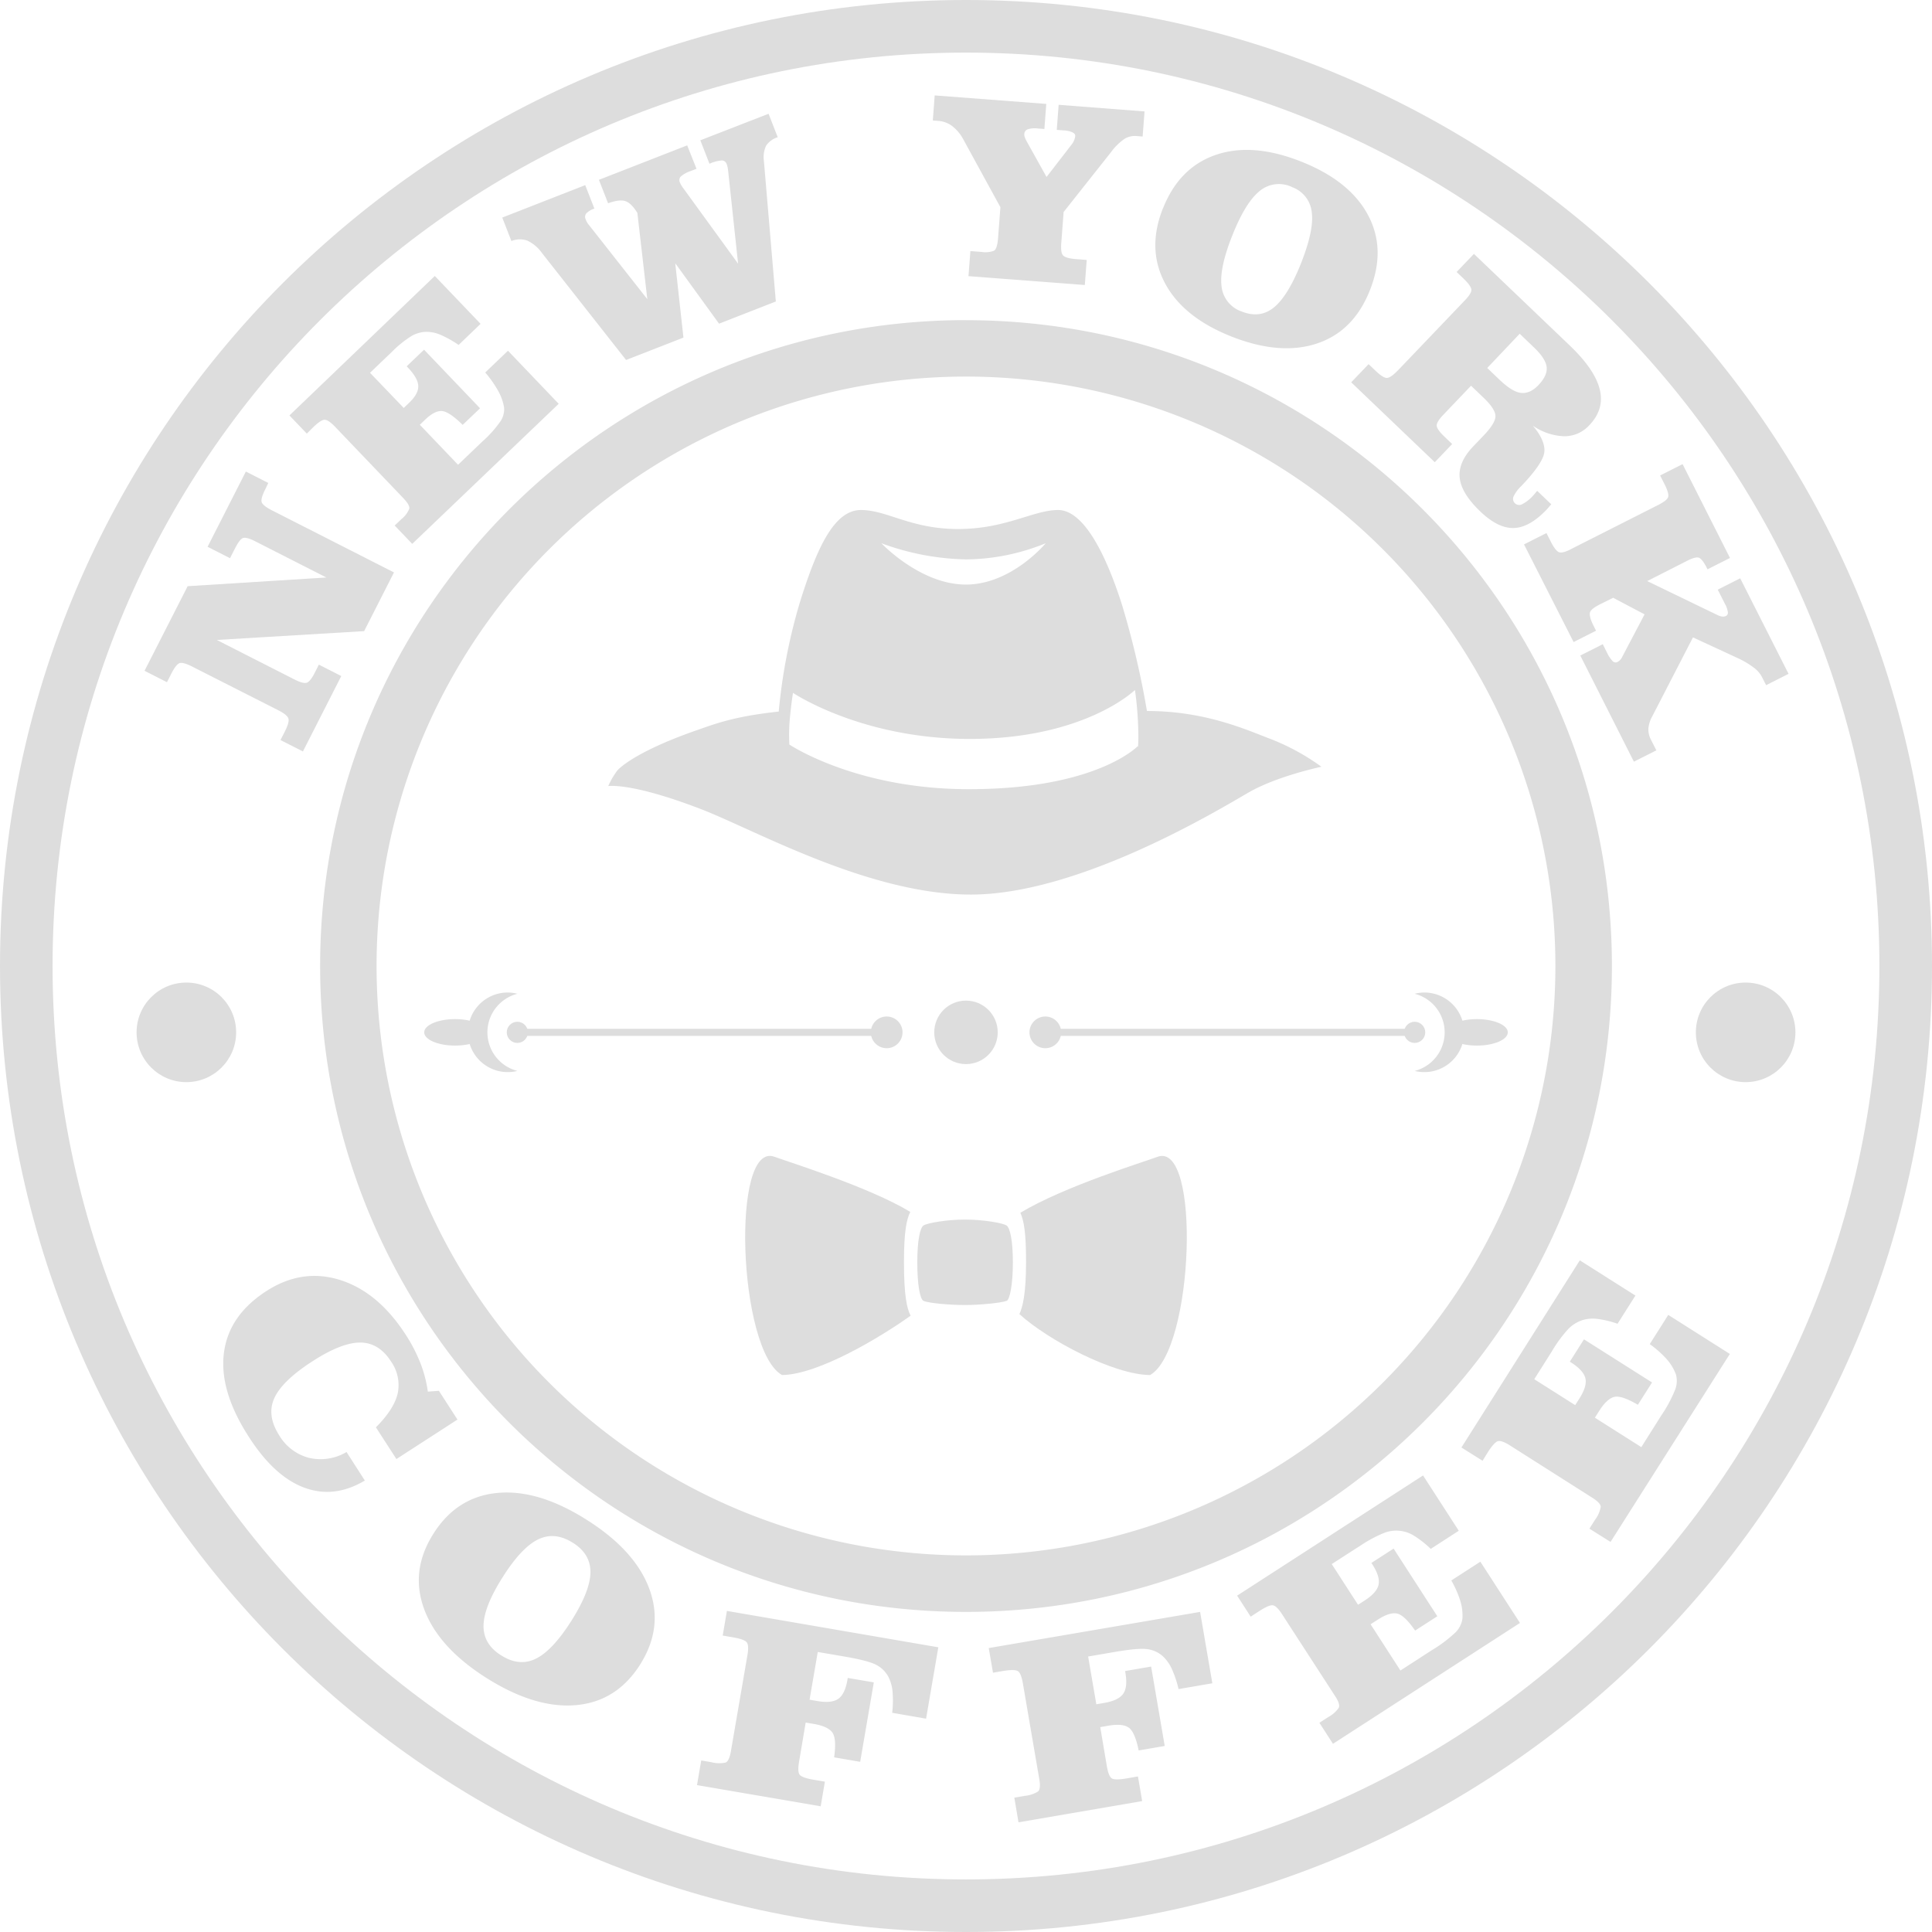 <svg xmlns="http://www.w3.org/2000/svg" viewBox="0 0 582.51 582.51"><defs><style>.cls-1,.cls-2{fill:#ddd;}.cls-1{fill-rule:evenodd;}</style></defs><title>logo_ny</title><g id="Слой_2" data-name="Слой 2"><g id="Слой_1-2" data-name="Слой 1"><path class="cls-1" d="M291.25,15.86c152.1,0,275.4,123.3,275.4,275.4s-123.3,275.4-275.4,275.4-275.4-123.3-275.4-275.4S139.16,15.86,291.25,15.86Zm0-15.86C452.11,0,582.51,130.4,582.51,291.26S452.11,582.51,291.25,582.51,0,452.11,0,291.26,130.4,0,291.25,0Z"/><path class="cls-1" d="M291.25,113.54A177.71,177.71,0,1,1,113.54,291.26,177.71,177.71,0,0,1,291.25,113.54Zm0-17C398.8,96.52,486,183.71,486,291.26S398.8,486,291.25,486,96.52,398.8,96.52,291.26,183.7,96.52,291.25,96.52Z"/><circle class="cls-2" cx="56.19" cy="311.26" r="15.01"/><circle class="cls-2" cx="526.32" cy="311.26" r="15.01"/><circle class="cls-2" cx="291.25" cy="311.26" r="9.57"/><circle class="cls-2" cx="315.17" cy="311.26" r="4.78"/><circle class="cls-2" cx="267.34" cy="311.26" r="4.78"/><rect class="cls-2" x="155.98" y="310.2" width="111.36" height="2.13"/><circle class="cls-2" cx="155.98" cy="311.26" r="3.19"/><path class="cls-1" d="M153,299.25a11.89,11.89,0,0,1,3,.38,12,12,0,0,0,0,23.26,12,12,0,1,1-3-23.64Z"/><ellipse class="cls-2" cx="137.21" cy="311.26" rx="9.31" ry="3.99"/><rect class="cls-2" x="315.17" y="310.2" width="111.36" height="2.13"/><circle class="cls-2" cx="426.53" cy="311.26" r="3.19"/><path class="cls-1" d="M429.53,299.25a11.87,11.87,0,0,0-3,.38,12,12,0,0,1,0,23.26,12,12,0,1,0,3-23.64Z"/><ellipse class="cls-2" cx="445.3" cy="311.26" rx="9.31" ry="3.99"/><path class="cls-1" d="M521.6,168.23l-6.77,3.42-.23-.45c-.84-1.67-1.61-2.67-2.26-3s-2,0-3.88,1l-11.82,6,21.15,10.22a4.46,4.46,0,0,0,1.46.47,2,2,0,0,0,1.14-.17,1.09,1.09,0,0,0,.56-1.2,7.07,7.07,0,0,0-.85-2.42l-2.19-4.32,6.77-3.42,14.58,28.81-6.77,3.42-1.33-2.63a8.52,8.52,0,0,0-2.54-2.78,25.31,25.31,0,0,0-4.67-2.75l-13.51-6.25-12.24,23.73a9.26,9.26,0,0,0-1.2,3.77,6.77,6.77,0,0,0,.81,3.42l1.59,3.13-6.77,3.42-16.16-32,6.77-3.42,1.24,2.45a10,10,0,0,0,1.71,2.62,1.21,1.21,0,0,0,1.43.32,3.1,3.1,0,0,0,.85-.62,3.37,3.37,0,0,0,.59-.86l6.79-12.91-9.48-5-4,2c-1.84.93-2.85,1.76-3,2.52s.15,2,1,3.73l.85,1.68-6.77,3.42L459.5,164.14l6.77-3.42,1.31,2.59c.91,1.81,1.73,2.86,2.43,3.16s2,0,3.83-1l26.09-13.2c1.85-.94,2.88-1.77,3.05-2.49s-.2-2-1.13-3.83l-1.31-2.59,6.77-3.42Zm-73.19-57.28,3.67,3.51c2.57,2.46,4.75,3.81,6.52,4s3.52-.54,5.22-2.32q2.81-2.94,2.5-5.51c-.21-1.71-1.53-3.73-4-6.05l-4.12-3.95Zm-27,.8,20.21-21.14c1.45-1.51,2.12-2.63,2-3.37s-.86-1.81-2.34-3.23l-2.1-2,5.22-5.46,28.82,27.55q7.64,7.3,9.11,13.29c1,4-.07,7.61-3.17,10.85a10.15,10.15,0,0,1-7.56,3.29,17.52,17.52,0,0,1-9.45-3.2c2.55,3,3.7,5.69,3.48,7.93s-2.55,5.68-6.94,10.28a10.5,10.5,0,0,0-2.38,3.24,1.81,1.81,0,0,0,.5,2,1.87,1.87,0,0,0,2.2.21,11.58,11.58,0,0,0,3.27-2.61c.13-.13.32-.35.59-.68s.46-.55.61-.7l4.24,4.05c-.17.18-.39.43-.71.81s-.54.63-.7.8q-5.17,5.41-9.91,5.54t-10.09-5q-5.69-5.44-6.2-10.12t4.07-9.48l3.1-3.24q3.71-3.88,3.61-6c-.07-1.41-1.27-3.23-3.61-5.47l-3.75-3.59L435.23,125q-2.16,2.26-2.05,3.39c.07.75.84,1.83,2.28,3.21l2.38,2.28-5.24,5.48-25.2-24.09,5.24-5.48,2.1,2c1.46,1.4,2.59,2.13,3.34,2.16S419.94,113.25,421.38,111.75Zm-70.73-49q4.92-12.35,16-16.09t25.74,2.1q14.57,5.8,20.06,16.11T413,87.59q-4.92,12.35-16,16t-25.77-2.15q-14.53-5.78-20-16.1T350.65,62.77Zm38.77-6.4a9.08,9.08,0,0,0-9.7,1.28q-4.25,3.44-8.16,13.27-4,10-3.28,15.45a9,9,0,0,0,6.1,7.58q5.49,2.19,9.71-1.26t8.15-13.29C394.87,72.77,396,67.65,395.5,64A9,9,0,0,0,389.42,56.37Zm-99-14.31A12.5,12.5,0,0,0,287.08,38a7.92,7.92,0,0,0-4.2-1.55l-1.63-.12.57-7.56,33.64,2.56-.57,7.56-2-.15a7,7,0,0,0-3,.24,1.57,1.57,0,0,0-1.06,1.41,2.39,2.39,0,0,0,.12.9,8.75,8.75,0,0,0,.59,1.3l6,10.77,7.62-9.86a5.16,5.16,0,0,0,.7-1.22,4.3,4.3,0,0,0,.33-1.32c0-.43-.26-.78-.87-1.07a7.1,7.1,0,0,0-2.55-.57l-2.15-.16.57-7.56,25.9,2-.58,7.56-1.8-.14a6,6,0,0,0-3.62.82,16.73,16.73,0,0,0-4.08,4L320.69,63.92l-.7,9.25c-.16,2.05,0,3.35.6,3.9s1.85.9,3.9,1.06l3.16.24-.57,7.56L292,83.26l.58-7.56,3.28.25a7.49,7.49,0,0,0,3.84-.35c.65-.39,1.07-1.68,1.23-3.88l.7-9.25Zm-114,13.78,2.76,7.07a6.11,6.11,0,0,0-2.44,1.45,1.66,1.66,0,0,0-.2,1.75,6,6,0,0,0,.47,1,4.83,4.83,0,0,0,.6.83l17.53,22.28-3-26c-1.23-2-2.45-3.19-3.65-3.57s-2.93-.16-5.18.66l-2.76-7.07,26.61-10.39L210,50.89l-1.77.69a8.52,8.52,0,0,0-3,1.67,1.62,1.62,0,0,0-.23,1.78,6.11,6.11,0,0,0,.39.79,8.86,8.86,0,0,0,.68,1L222.54,79.5l-3-28a9.38,9.38,0,0,0-.17-1.1,5.5,5.5,0,0,0-.25-.87,1.62,1.62,0,0,0-1.42-1.16,11.28,11.28,0,0,0-3.79,1l-2.76-7.07,20.58-8,2.76,7.07A6.58,6.58,0,0,0,231,43.9a8.09,8.09,0,0,0-.68,4.61l3.6,42.39-17.12,6.69L203.59,79.37l2.47,22.42-17.29,6.75L163.35,76.21a11.2,11.2,0,0,0-4.41-3.68,6.77,6.77,0,0,0-4.75.14l-2.76-7.07ZM131.1,83.21,144.9,97.64,138.28,104a32.66,32.66,0,0,0-5.55-3.09,10.76,10.76,0,0,0-4.16-.86,9.43,9.43,0,0,0-4.4,1.2,32.43,32.43,0,0,0-6,4.83l-1.25,1.19-5.36,5.13L121.73,123l1.61-1.54q2.84-2.71,2.77-5.08c-.05-1.57-1.1-3.44-3.17-5.6l-.32-.34,5.24-5,16.88,17.66-5.24,5q-4-3.93-6.17-4.16t-5.08,2.53l-1.67,1.6,11.53,12.06,7.41-7.09a34,34,0,0,0,5.47-6.16,6.59,6.59,0,0,0,1-4,15.32,15.32,0,0,0-1.69-4.84,33.49,33.49,0,0,0-4-5.73l6.86-6.56,15.29,16-44.16,42.23L119,158.45l2.1-2a7.56,7.56,0,0,0,2.3-3.07c.15-.72-.47-1.8-1.83-3.22l-.27-.29-20.21-21.13c-1.43-1.5-2.52-2.22-3.26-2.18s-1.85.77-3.32,2.18l-2,2-5.24-5.48ZM56.58,176.74l41.82-2.62L77.06,163.26c-1.92-1-3.22-1.3-3.89-1s-1.44,1.38-2.33,3.12l-1.49,2.92-6.76-3.44,11.54-22.69,6.76,3.44L80,147.49c-.92,1.8-1.29,3.07-1.13,3.8s1.19,1.57,3,2.52l36.92,18.78-9,17.7-44.42,2.66,23.35,11.88c1.85.94,3.13,1.27,3.83,1s1.52-1.34,2.43-3.14l1.16-2.3,6.76,3.44L91.33,226.57l-6.76-3.44,1.29-2.53c.93-1.82,1.3-3.11,1.12-3.87s-1.19-1.61-3-2.54L57.89,200.95q-2.72-1.38-3.78-1c-.71.28-1.54,1.36-2.48,3.21l-1.29,2.53-6.76-3.44Z"/><path class="cls-1" d="M476.32,380l16.77,10.62-5.39,8.5a30.17,30.17,0,0,0-6.21-1.48,10.9,10.9,0,0,0-4.36.38,10.77,10.77,0,0,0-4.18,2.57,39.5,39.5,0,0,0-5,6.76l-1,1.6-4.36,6.89,12.34,7.82,1.31-2.07c1.54-2.42,2.13-4.45,1.77-6s-1.8-3.2-4.31-4.79l-.39-.25,4.27-6.73,20.52,13-4.27,6.73c-3.21-1.88-5.55-2.69-7-2.4s-3,1.66-4.6,4.14l-1.36,2.15,14,8.88,6-9.52a40.7,40.7,0,0,0,4.27-8,7.32,7.32,0,0,0,.15-4.43,14.65,14.65,0,0,0-2.67-4.46,30.71,30.71,0,0,0-5.21-4.65l5.58-8.81,18.57,11.77L485.59,464.9l-6.37-4,1.71-2.7a9.08,9.08,0,0,0,1.7-3.84c0-.78-.83-1.7-2.48-2.75l-.34-.21L455.25,435.8c-1.74-1.1-3-1.52-3.71-1.25s-1.7,1.36-2.91,3.25L447,440.43l-6.37-4Zm-47.26,64.86,10.77,16.67L431.38,467a30.1,30.1,0,0,0-5-3.94,10.08,10.08,0,0,0-9-.9,39.56,39.56,0,0,0-7.41,4l-1.59,1-6.85,4.42,7.93,12.27,2.06-1.33c2.41-1.56,3.8-3.15,4.13-4.75s-.29-3.65-1.91-6.15l-.25-.39,6.69-4.32,13.18,20.4-6.69,4.32c-2.12-3.05-3.91-4.77-5.38-5.12s-3.44.24-5.91,1.84l-2.14,1.38,9,13.94,9.46-6.12a41.28,41.28,0,0,0,7.22-5.45,7.33,7.33,0,0,0,2-4,14.67,14.67,0,0,0-.55-5.17,30.78,30.78,0,0,0-2.79-6.41l8.76-5.66,11.94,18.47-56.38,36.44-4.09-6.34,2.68-1.73a9.11,9.11,0,0,0,3.15-2.78c.34-.71,0-1.9-1.1-3.54l-.21-.33L386.55,486.7c-1.12-1.74-2.07-2.63-2.85-2.7s-2.11.52-4,1.74l-2.61,1.69L373,481.1ZM361.84,486l3.69,21.52-10.19,1.75a32.37,32.37,0,0,0-2.06-6.15,12,12,0,0,0-2.73-3.8,8.7,8.7,0,0,0-4.61-2.09q-2.67-.39-9.81.84l-8.05,1.38,2.47,14.4,2.43-.42c2.82-.48,4.71-1.4,5.66-2.74s1.17-3.47.66-6.41l-.08-.45,7.85-1.35,4.1,23.94-7.85,1.35c-.75-3.65-1.72-5.92-2.93-6.83s-3.26-1.13-6.14-.64l-2.52.43,2,11.83c.38,2.18.92,3.41,1.65,3.72s2.15.29,4.25-.07l3.47-.6,1.27,7.43-37.29,6.4L305.83,542l3.15-.54a9.12,9.12,0,0,0,4-1.32c.58-.52.71-1.76.38-3.69l-.07-.39-4.91-28.65c-.35-2-.87-3.23-1.56-3.6s-2.15-.36-4.36,0l-3.07.52-1.28-7.43Zm-78.93,10.67-3.69,21.52L269,516.42a32.44,32.44,0,0,0,.1-6.48,11.91,11.91,0,0,0-1.31-4.49,8.73,8.73,0,0,0-3.65-3.51q-2.38-1.25-9.53-2.48l-8.05-1.38-2.47,14.39,2.43.42c2.82.48,4.91.25,6.25-.7s2.26-2.89,2.76-5.82l.08-.46,7.85,1.34-4.11,23.95-7.85-1.35c.5-3.68.35-6.16-.49-7.41s-2.7-2.15-5.57-2.65l-2.52-.43-2,11.83c-.37,2.18-.27,3.52.32,4.05s1.93,1,4,1.35l3.47.59-1.27,7.43-37.29-6.39,1.27-7.43,3.15.54a9.06,9.06,0,0,0,4.2.09c.73-.29,1.25-1.42,1.59-3.35l.07-.4L225.36,499c.35-2,.25-3.34-.28-3.91s-1.9-1.05-4.11-1.43l-3.07-.53,1.27-7.43ZM130.7,462.39q7.07-11.16,19.39-12.27T177,458.3q14.55,9.22,18.8,20.81T193,501.88q-7.08,11.16-19.37,12.23t-27-8.22q-14.51-9.2-18.76-20.78T130.7,462.39Zm42,2.76q-5.45-3.45-10.47-1T151.6,475.46q-5.72,9-5.81,14.64t5.31,9q5.48,3.47,10.48,1t10.64-11.33q5.7-9,5.8-14.61T172.73,465.16ZM110,446.39q-9.19,5.49-18.22,2.16T75.12,433.37q-9-13.86-7.63-25.26t12.72-18.78q10.78-7,22.25-3.43t19.82,16.45a48,48,0,0,1,4.45,8.57,37.19,37.19,0,0,1,2.26,8.66l3.34-.24,5.6,8.67-18.41,11.9-6.18-9.56c3.7-3.71,5.89-7.15,6.59-10.32a12.37,12.37,0,0,0-2.09-9.62q-3.64-5.63-9.29-5.62t-14.46,5.72Q85,416.4,82.67,421.63c-1.54,3.5-1,7.21,1.54,11.18a14.74,14.74,0,0,0,9,6.75,15.28,15.28,0,0,0,11.27-1.77Z"/><path class="cls-2" d="M383.81,223.09c-7.64-2.89-20.11-8.73-38-8.72a262.17,262.17,0,0,0-7.46-31.82c-5.16-16.32-11.89-28.78-19.33-28.78s-15.75,5.73-30.12,5.73-21.43-5.73-29.31-5.73-13.17,10.74-18.62,28.5a169.84,169.84,0,0,0-6.18,32.27c-13.47,1.47-18.87,3.6-24.52,5.56-17.45,6.05-23.12,11-24.18,12.26A23.51,23.51,0,0,0,183.4,237s6.95-1.15,28.07,7c16.25,6.28,50.55,25.72,81.27,25.72,32.86,0,75.18-25.87,83.77-30.81s21.91-7.73,21.91-7.73A68.15,68.15,0,0,0,383.81,223.09Zm-92.58-54.43a64.61,64.61,0,0,0,24.06-4.87S305,176.25,291.23,176.25s-25.49-12.46-25.49-12.46A77.62,77.62,0,0,0,291.23,168.66Zm51.84,56.28s-12.32,13-50.84,13C258.08,238,238,224.48,238,224.48a54.29,54.29,0,0,1,.23-8.71c.37-3.84.86-6.87.86-6.87s20.55,13.89,53.27,13.89c34.8,0,49.83-14.75,49.83-14.75s.59,3.72.86,8.59C343.43,223,343.07,226.25,343.07,224.94Z"/><path class="cls-2" d="M272.55,380.59c0-9.22.76-12.89,1.91-15.19-12.48-7.56-36.88-15.1-40.9-16.61-13.25-5-11,58.31,2.22,65.79,11-.11,30-11.6,38.78-17.9C273.43,394.59,272.55,390.51,272.55,380.59Z"/><path class="cls-2" d="M348.95,348.8c-4,1.52-27.88,8.8-41.3,16.85,1.12,2.58,1.71,6.14,1.71,14.94,0,9.43-1,13.44-2,15.62,8.56,7.81,28.3,18.26,39.39,18.38C359.95,407.11,362.19,343.81,348.95,348.8Z"/><path class="cls-2" d="M303.48,369.49c-1.23-.78-7.19-1.78-12.37-1.78l-.15,0-.15,0c-5.19,0-11.15,1-12.37,1.78-1,.64-1.87,4.35-1.87,11.1s.8,11.15,1.88,11.63c1.64.72,8,1.25,12.38,1.25l.15,0,.15,0c4.38,0,10.7-.63,12.38-1.25.94-.35,1.88-4.87,1.88-11.62S304.48,370.13,303.48,369.49Z"/></g></g></svg>
